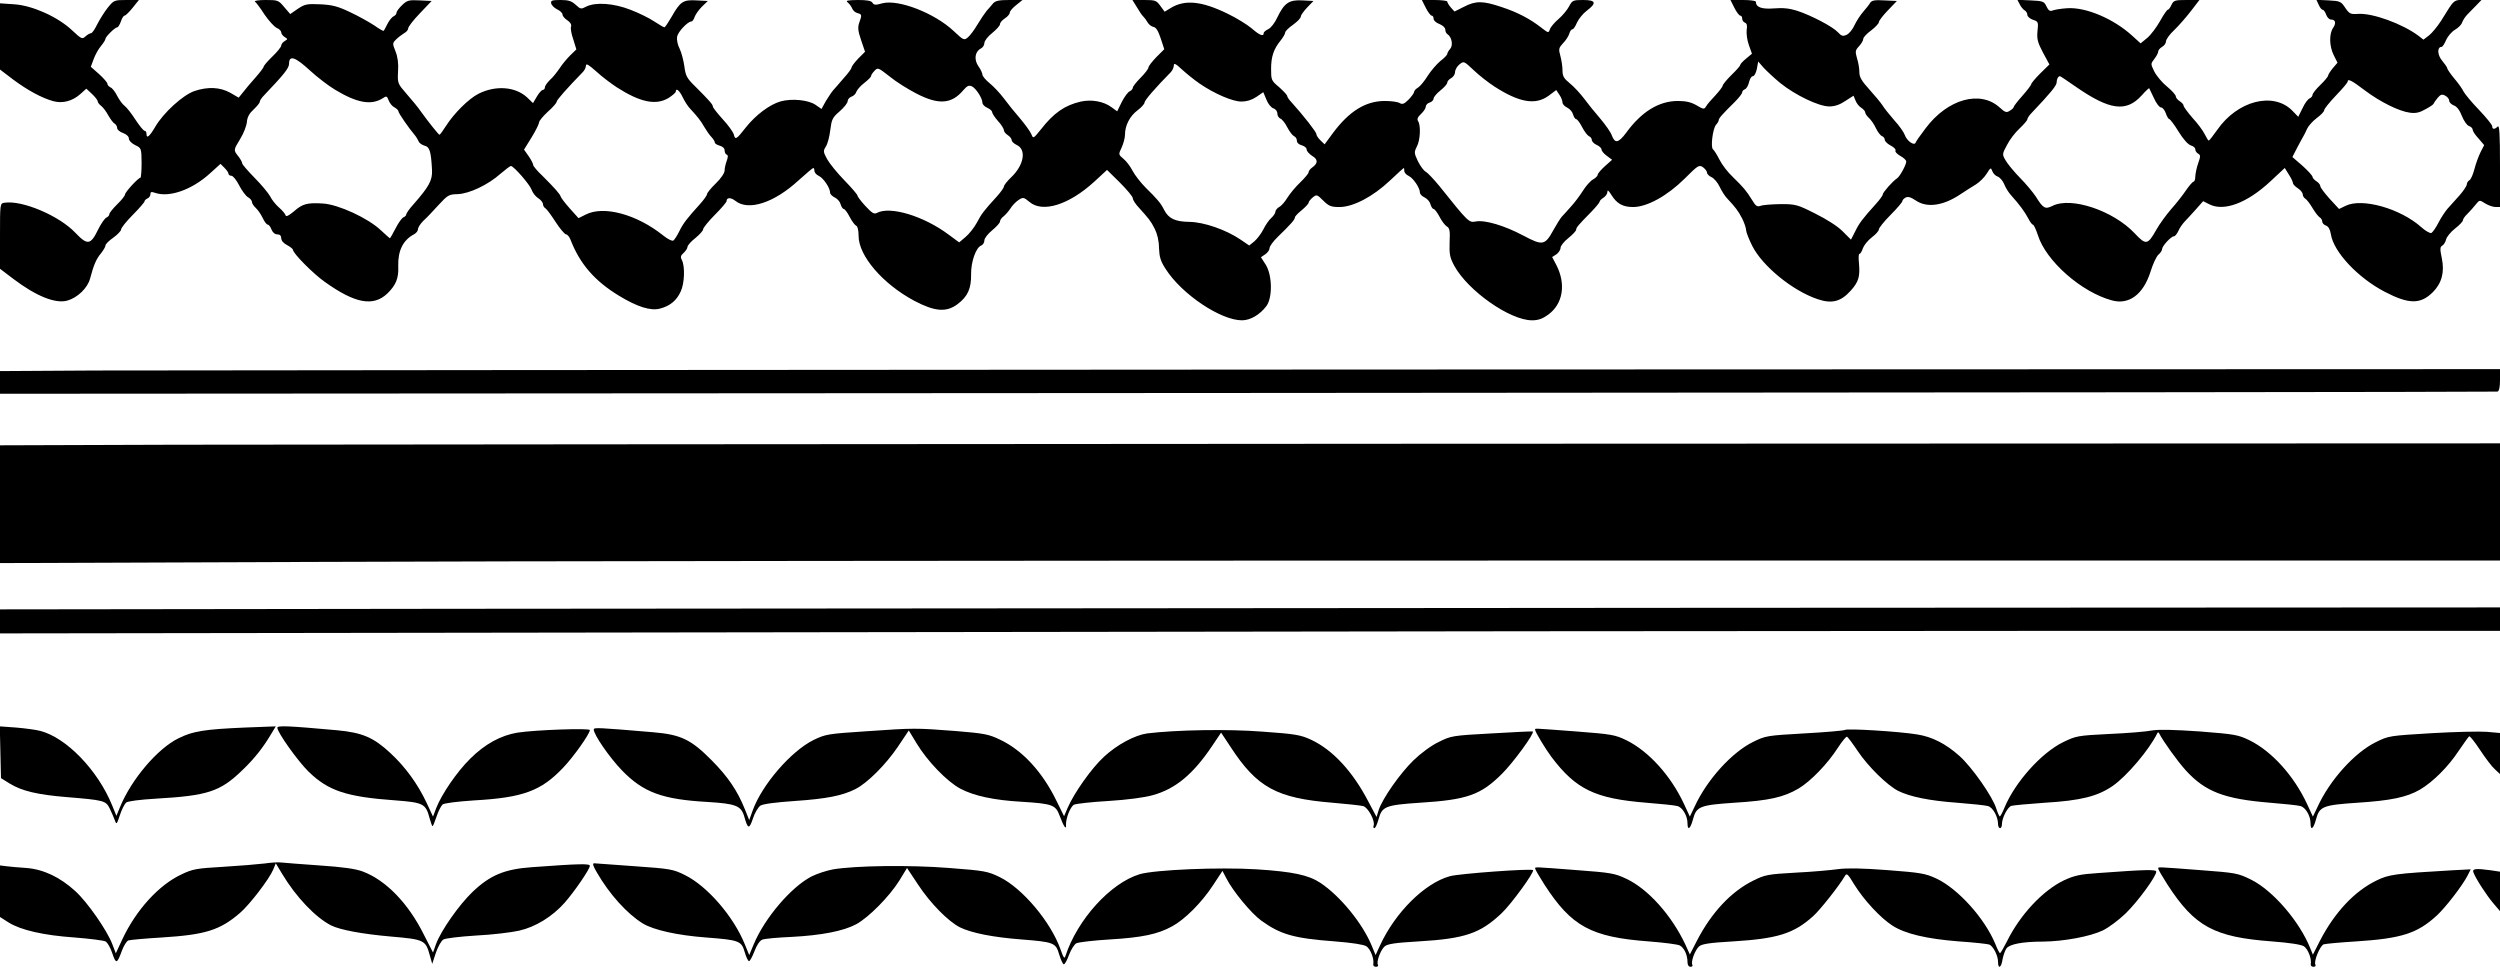 <?xml version="1.0" standalone="no"?>
<!DOCTYPE svg PUBLIC "-//W3C//DTD SVG 20010904//EN"
 "http://www.w3.org/TR/2001/REC-SVG-20010904/DTD/svg10.dtd">
<svg version="1.0" xmlns="http://www.w3.org/2000/svg"
 width="1280pt" height="496pt" viewBox="0 0 1280 496"
 preserveAspectRatio="none">

<g transform="translate(0,496) scale(0.1,-0.1)"
fill="#000000" stroke="none">
<path d="M552 4921 c-17 -21 -41 -60 -54 -85 -12 -25 -26 -46 -32 -46 -5 0
-18 -7 -28 -16 -17 -16 -21 -14 -68 30 -74 70 -204 128 -297 134 l-73 5 0
-170 0 -169 67 -51 c74 -55 147 -95 206 -111 47 -13 98 0 139 37 l30 27 29
-27 c16 -15 29 -32 29 -37 0 -6 8 -17 18 -24 9 -7 26 -29 36 -48 11 -19 25
-39 33 -43 7 -4 13 -15 13 -23 0 -8 14 -20 30 -25 18 -7 30 -18 30 -29 0 -10
14 -24 32 -33 32 -15 32 -16 33 -91 0 -42 -3 -76 -6 -76 -11 0 -79 -74 -79
-86 0 -6 -18 -29 -40 -50 -22 -22 -40 -44 -40 -50 0 -7 -7 -14 -15 -18 -8 -3
-27 -30 -42 -60 -39 -81 -55 -83 -117 -18 -82 87 -272 168 -363 154 -23 -3
-23 -5 -23 -171 l0 -167 67 -51 c119 -90 217 -129 278 -112 52 15 103 64 116
112 19 72 32 101 56 130 13 16 23 34 23 40 0 7 18 25 40 40 22 16 40 35 40 42
0 8 27 42 60 75 33 33 60 65 60 69 0 5 7 11 15 15 8 3 15 13 15 21 0 13 5 14
23 8 73 -26 190 15 283 100 l53 48 20 -20 c12 -12 21 -25 21 -31 0 -5 7 -10
15 -10 8 0 26 -22 40 -50 14 -27 34 -54 45 -60 11 -6 20 -17 20 -24 0 -7 9
-21 19 -30 11 -10 27 -33 36 -52 9 -19 20 -34 26 -34 5 0 14 -11 19 -25 6 -15
17 -25 30 -25 13 0 20 -7 20 -20 0 -12 12 -26 30 -35 17 -9 30 -20 30 -24 0
-18 104 -123 164 -165 154 -110 247 -127 319 -59 44 43 59 78 56 141 -2 78 24
132 80 162 12 6 21 18 21 26 0 9 12 28 27 43 16 14 51 51 78 81 47 51 53 55
98 56 59 2 155 47 219 104 26 22 49 40 54 40 14 0 97 -95 106 -122 5 -15 20
-34 34 -43 13 -8 24 -22 24 -30 0 -8 6 -18 13 -22 7 -4 30 -36 52 -70 22 -34
46 -62 53 -63 7 0 17 -12 23 -27 47 -123 124 -212 248 -287 93 -57 163 -79
210 -66 51 13 85 41 106 87 20 41 23 130 6 162 -8 14 -6 23 9 36 11 10 20 24
20 31 0 7 18 28 40 45 22 18 40 38 40 45 0 7 27 41 60 74 33 33 60 65 60 70 0
20 22 20 46 1 66 -52 197 -10 322 105 39 35 73 64 76 64 3 0 6 -7 6 -15 0 -9
10 -20 23 -26 23 -11 57 -61 57 -85 0 -8 11 -19 24 -25 14 -7 27 -22 30 -35 4
-13 11 -24 16 -24 5 0 19 -18 30 -40 12 -23 27 -43 34 -46 7 -3 12 -23 12 -52
0 -102 124 -246 285 -332 106 -56 165 -60 222 -17 52 39 70 80 69 152 -1 65
25 138 52 148 9 4 16 15 16 26 0 11 18 34 40 52 22 18 40 38 40 45 0 7 8 19
18 26 9 7 25 25 35 40 9 15 28 35 42 44 23 15 26 15 56 -10 67 -57 202 -15
332 104 l65 60 66 -65 c36 -36 66 -72 66 -80 0 -8 13 -29 30 -47 54 -60 61
-68 82 -109 13 -26 22 -62 22 -98 2 -47 8 -68 34 -108 83 -130 282 -263 391
-263 43 0 92 29 125 73 32 43 30 158 -3 211 l-25 39 22 15 c12 8 22 22 22 31
0 10 19 36 43 59 67 65 87 88 87 99 0 5 16 22 35 37 19 16 35 33 35 38 0 5 9
17 21 27 20 16 22 16 54 -16 28 -28 40 -33 83 -33 70 0 171 53 258 135 38 36
70 65 72 65 1 0 2 -7 2 -15 0 -9 10 -20 23 -26 23 -11 57 -61 57 -85 0 -8 11
-19 24 -25 14 -7 27 -22 30 -35 4 -13 11 -24 16 -24 5 0 19 -18 30 -39 11 -22
28 -44 37 -50 15 -8 18 -21 15 -81 -2 -61 1 -78 24 -121 70 -128 285 -279 398
-279 32 0 54 8 83 29 75 55 92 155 42 253 l-22 42 22 14 c11 8 21 23 21 33 0
10 18 33 40 50 22 18 40 37 40 43 0 11 12 25 79 93 22 23 41 46 41 50 0 5 9
14 20 21 11 7 20 20 20 30 0 11 6 7 19 -14 28 -46 59 -64 112 -64 72 0 175 57
264 145 69 69 74 72 94 59 12 -9 21 -21 21 -28 0 -7 11 -18 23 -23 13 -6 32
-28 42 -50 10 -21 27 -48 39 -60 42 -45 56 -63 76 -102 11 -22 20 -49 20 -59
0 -10 14 -46 31 -80 52 -104 207 -231 336 -274 71 -24 117 -13 167 42 42 46
50 73 44 141 -3 27 -2 49 2 49 5 0 13 13 18 29 6 16 26 41 46 56 20 15 36 33
36 41 0 7 27 41 60 74 33 33 60 65 60 70 0 5 7 13 16 18 12 7 27 3 52 -14 58
-40 142 -28 232 33 23 15 58 38 77 49 19 12 44 37 55 55 20 32 21 33 29 12 4
-12 17 -24 27 -27 11 -4 26 -21 33 -38 7 -18 23 -44 36 -58 44 -49 70 -85 87
-117 9 -18 20 -33 24 -33 5 0 16 -24 26 -54 41 -132 223 -292 379 -334 87 -24
160 30 197 145 12 40 31 80 41 89 11 9 19 22 19 29 0 15 46 65 60 65 6 0 16
12 23 27 6 15 21 36 32 48 11 11 37 40 58 63 l37 42 32 -16 c74 -38 193 6 312
117 l74 69 21 -34 c12 -18 21 -38 21 -44 0 -5 11 -17 25 -26 14 -9 25 -23 25
-31 0 -8 6 -18 13 -22 7 -4 24 -26 37 -48 13 -22 30 -44 37 -48 7 -4 13 -14
13 -22 0 -7 8 -16 19 -20 12 -4 21 -19 25 -44 14 -91 138 -223 276 -295 123
-64 183 -65 246 -2 46 46 61 103 46 174 -10 47 -9 58 2 64 8 4 17 19 20 32 3
13 24 39 46 56 22 17 40 36 40 42 0 6 10 21 23 33 12 12 31 33 42 47 20 25 20
25 50 6 16 -10 40 -18 53 -18 l22 0 0 212 c0 165 -3 209 -12 200 -16 -16 -28
-15 -28 2 0 7 -31 45 -68 84 -38 39 -73 82 -79 94 -6 13 -27 43 -47 66 -20 24
-36 48 -36 52 0 5 -12 22 -26 39 -25 29 -27 71 -3 71 5 0 15 16 23 35 9 20 29
43 46 53 16 9 33 26 36 37 4 11 16 30 28 42 12 12 32 33 46 47 l25 26 -70 0
c-78 0 -63 11 -137 -107 -18 -28 -46 -62 -61 -74 l-29 -22 -27 21 c-83 61
-232 115 -306 111 -41 -3 -46 0 -68 32 -21 32 -27 34 -85 37 l-62 3 12 -26 c6
-14 15 -25 20 -25 5 0 13 -11 18 -25 5 -14 16 -25 24 -25 24 0 28 -18 12 -42
-22 -31 -20 -96 3 -141 l19 -38 -24 -28 c-13 -16 -24 -33 -24 -38 0 -5 -18
-27 -40 -48 -22 -21 -40 -44 -40 -51 0 -7 -7 -14 -15 -18 -8 -3 -25 -25 -36
-50 l-22 -44 -32 33 c-97 96 -279 49 -382 -99 -21 -30 -41 -55 -44 -56 -3 0
-12 15 -21 33 -8 17 -36 55 -62 83 -25 29 -46 57 -46 63 0 6 -9 16 -20 23 -11
7 -20 18 -20 25 0 7 -20 29 -45 50 -25 20 -54 55 -65 77 -19 39 -19 39 0 64
11 14 20 31 20 38 0 7 9 18 20 24 11 6 20 19 20 29 0 9 19 36 43 58 23 22 61
66 85 97 l43 56 -66 0 c-60 0 -66 -2 -77 -25 -6 -14 -15 -25 -19 -25 -4 0 -22
-26 -39 -57 -18 -32 -47 -71 -66 -87 l-34 -28 -43 39 c-94 86 -236 147 -332
141 -33 -2 -67 -8 -77 -12 -12 -5 -20 0 -30 21 -12 26 -18 28 -81 31 l-68 3
12 -23 c6 -13 18 -27 25 -31 8 -4 14 -15 14 -23 0 -8 13 -20 28 -25 28 -9 29
-12 24 -58 -4 -41 1 -59 28 -110 l33 -61 -47 -46 c-25 -25 -46 -50 -46 -55 0
-4 -20 -31 -45 -59 -25 -28 -45 -54 -45 -58 0 -4 -9 -13 -20 -19 -16 -11 -24
-9 -51 16 -99 91 -267 45 -380 -106 -26 -34 -49 -67 -51 -73 -6 -19 -46 9 -56
40 -5 14 -29 48 -54 75 -24 28 -51 61 -60 76 -9 14 -39 50 -67 81 -39 43 -51
63 -51 88 0 18 -5 50 -12 71 -10 35 -9 42 10 62 12 13 22 30 22 38 0 8 18 27
40 43 22 17 40 36 40 43 0 7 21 34 46 60 l46 48 -64 3 c-50 3 -65 0 -73 -13
-5 -9 -22 -30 -36 -46 -14 -16 -34 -47 -44 -68 -9 -21 -27 -43 -40 -49 -19 -9
-27 -7 -45 13 -27 29 -136 86 -209 110 -38 12 -72 16 -118 12 -63 -5 -93 6
-93 34 0 5 -29 9 -65 9 l-65 0 20 -40 c11 -22 25 -40 30 -40 6 0 10 -7 10 -15
0 -9 6 -18 14 -21 10 -4 13 -15 9 -37 -2 -18 2 -52 11 -77 l16 -45 -30 -25
c-17 -14 -30 -28 -30 -33 0 -4 -20 -27 -45 -51 -25 -25 -45 -49 -45 -55 0 -5
-17 -27 -37 -49 -21 -22 -43 -47 -48 -57 -10 -16 -13 -15 -49 6 -28 16 -54 22
-95 22 -97 0 -186 -54 -266 -164 -39 -52 -57 -55 -73 -11 -5 15 -32 53 -58 84
-27 31 -65 78 -84 104 -19 25 -51 60 -72 77 -31 25 -38 37 -38 66 0 20 -5 53
-11 75 -10 35 -8 41 14 65 14 14 28 36 32 49 3 12 10 22 16 22 5 0 15 15 23
34 8 18 30 46 50 61 53 40 47 55 -19 55 -51 0 -55 -2 -71 -32 -9 -18 -34 -48
-55 -66 -21 -18 -41 -42 -44 -53 -6 -19 -8 -18 -43 9 -59 46 -122 79 -204 106
-95 32 -132 33 -193 1 l-48 -24 -19 21 c-10 12 -18 25 -18 30 0 4 -29 8 -65 8
l-65 0 20 -40 c11 -22 25 -40 30 -40 6 0 10 -7 10 -16 0 -9 13 -21 30 -27 17
-7 30 -19 30 -29 0 -9 5 -20 11 -23 22 -14 30 -57 14 -75 -8 -9 -15 -21 -15
-26 0 -5 -16 -22 -36 -37 -19 -16 -48 -50 -64 -75 -16 -26 -38 -53 -49 -60
-12 -7 -21 -17 -21 -23 0 -6 -13 -23 -28 -39 -23 -23 -32 -26 -47 -17 -11 6
-44 10 -75 10 -98 0 -182 -52 -266 -165 l-42 -57 -21 20 c-11 11 -21 25 -21
32 0 11 -65 94 -129 165 -12 12 -21 27 -21 32 0 4 -19 24 -41 44 -40 33 -41
37 -41 93 0 63 13 102 49 146 13 16 23 34 23 40 0 7 18 25 40 40 22 16 40 34
40 42 0 7 15 28 33 47 l32 33 -57 3 c-68 4 -93 -14 -128 -87 -12 -27 -33 -54
-46 -60 -13 -6 -24 -15 -24 -21 0 -19 -22 -10 -63 26 -23 19 -78 53 -122 74
-133 65 -219 73 -291 29 l-31 -19 -22 30 c-20 28 -27 30 -82 30 l-61 0 23 -37
c12 -21 27 -43 33 -48 6 -6 16 -19 22 -30 6 -11 20 -21 30 -23 13 -2 24 -20
37 -59 l18 -55 -41 -41 c-22 -23 -40 -46 -40 -53 0 -6 -18 -30 -40 -52 -22
-22 -40 -45 -40 -51 0 -6 -7 -14 -15 -18 -9 -3 -27 -27 -41 -54 l-24 -49 -29
21 c-40 30 -102 41 -157 29 -82 -19 -138 -57 -205 -143 -38 -47 -39 -48 -48
-25 -5 13 -31 49 -57 80 -27 31 -65 78 -84 104 -19 25 -51 60 -72 77 -21 17
-38 37 -38 45 0 7 -9 27 -20 42 -24 34 -19 75 11 91 11 5 19 18 19 29 0 10 18
34 40 51 22 18 40 38 40 45 0 8 11 21 25 30 14 9 25 22 25 29 0 8 15 25 33 39
l32 26 -67 0 c-53 0 -71 -4 -83 -17 -8 -10 -23 -27 -33 -38 -9 -11 -31 -43
-47 -70 -16 -27 -38 -57 -49 -66 -20 -17 -23 -15 -73 32 -98 92 -283 164 -366
142 -34 -10 -43 -9 -50 3 -6 10 -27 14 -75 14 -55 -1 -64 -3 -51 -13 8 -7 18
-20 22 -30 4 -11 16 -21 27 -24 23 -6 24 -9 9 -50 -8 -24 -6 -42 10 -89 l20
-59 -35 -35 c-19 -20 -34 -40 -34 -46 0 -5 -18 -30 -40 -54 -21 -25 -46 -53
-54 -62 -8 -9 -25 -35 -38 -56 l-22 -40 -30 21 c-36 25 -120 34 -179 18 -56
-16 -127 -69 -178 -133 -49 -63 -55 -66 -62 -36 -4 13 -29 48 -57 78 -27 30
-50 59 -50 64 0 11 -19 32 -92 105 -41 40 -48 53 -54 101 -4 30 -15 71 -24 90
-11 21 -16 47 -13 63 5 25 54 77 73 77 5 0 12 10 16 22 4 12 20 36 37 53 l31
30 -58 3 c-69 4 -83 -6 -128 -85 -17 -29 -33 -53 -36 -53 -4 0 -27 14 -52 30
-25 17 -80 44 -122 60 -87 34 -179 40 -227 16 -26 -14 -29 -13 -54 10 -21 19
-37 24 -77 24 -44 0 -51 -3 -48 -17 2 -10 16 -24 31 -31 15 -7 27 -19 27 -26
0 -8 11 -21 25 -30 15 -10 22 -22 19 -31 -4 -8 1 -38 11 -66 l16 -52 -32 -31
c-17 -17 -42 -47 -54 -66 -13 -19 -34 -46 -49 -59 -14 -14 -26 -30 -26 -38 0
-7 -5 -13 -10 -13 -6 0 -20 -15 -31 -34 l-20 -34 -30 29 c-60 56 -162 63 -249
19 -51 -26 -125 -100 -166 -164 -16 -25 -31 -46 -34 -46 -5 1 -57 66 -98 123
-12 18 -44 56 -70 86 -46 53 -47 54 -44 115 3 41 -2 76 -13 103 -16 40 -16 42
3 61 11 11 30 25 41 32 12 6 21 17 21 25 0 8 27 43 60 77 l60 63 -61 3 c-56 3
-65 0 -90 -24 -16 -15 -29 -33 -29 -40 0 -6 -7 -14 -14 -17 -8 -3 -23 -21 -32
-39 -9 -18 -18 -35 -20 -36 -1 -2 -23 10 -48 28 -26 17 -81 48 -124 68 -63 30
-91 37 -152 40 -68 3 -79 1 -115 -23 l-39 -27 -31 36 c-29 35 -33 36 -95 36
-36 0 -60 -4 -55 -8 6 -4 28 -33 49 -66 22 -32 50 -63 63 -69 13 -5 23 -16 23
-23 0 -7 8 -18 18 -24 16 -10 16 -10 0 -20 -10 -6 -18 -16 -18 -23 0 -7 -20
-32 -45 -56 -25 -24 -45 -48 -45 -52 0 -5 -19 -30 -42 -56 -24 -27 -53 -61
-64 -76 l-22 -27 -43 25 c-52 29 -114 32 -183 9 -59 -20 -159 -111 -201 -183
-30 -51 -45 -63 -45 -36 0 8 -4 15 -9 15 -6 0 -27 26 -48 58 -20 31 -45 63
-55 70 -10 7 -27 30 -38 51 -10 21 -26 41 -35 44 -8 4 -15 12 -15 18 0 6 -19
28 -42 49 l-43 38 14 38 c8 22 24 52 37 67 13 16 24 33 24 38 0 11 49 59 60
59 5 0 13 14 19 30 5 17 14 30 19 30 5 0 23 18 41 40 l32 40 -64 0 c-62 0 -64
-1 -95 -39z m1163 -420 c112 -68 185 -81 243 -45 21 14 23 13 32 -10 5 -14 18
-30 30 -36 11 -6 20 -15 20 -20 0 -9 53 -86 83 -121 7 -8 16 -23 20 -32 3 -9
17 -19 31 -23 26 -6 33 -29 38 -126 2 -51 -15 -83 -94 -173 -21 -23 -38 -47
-38 -53 0 -5 -7 -12 -15 -15 -8 -4 -26 -29 -40 -57 -14 -27 -27 -50 -29 -50
-1 0 -22 19 -46 41 -65 62 -217 132 -296 137 -81 5 -105 -1 -150 -41 -27 -22
-39 -28 -42 -19 -2 8 -18 26 -34 40 -17 15 -37 40 -45 57 -9 16 -44 59 -79 94
-35 36 -64 69 -64 75 0 6 -9 22 -20 36 -25 32 -25 31 10 89 17 27 32 66 34 86
2 26 13 45 35 65 17 16 31 33 31 39 0 6 10 21 23 34 104 109 127 139 127 161
0 45 31 35 106 -34 39 -36 97 -80 129 -99z m5938 15 c126 -81 208 -95 275 -47
l40 30 16 -24 c9 -13 16 -31 16 -40 0 -8 11 -20 24 -26 14 -7 27 -22 30 -35 4
-13 11 -24 16 -24 5 0 19 -18 30 -40 12 -23 27 -43 35 -47 8 -3 15 -12 15 -19
0 -8 11 -20 25 -26 14 -6 25 -17 25 -24 0 -7 12 -21 27 -32 l27 -20 -37 -33
c-20 -18 -37 -38 -37 -44 0 -6 -11 -17 -24 -24 -13 -7 -36 -33 -51 -57 -16
-25 -43 -62 -62 -82 -18 -20 -39 -44 -47 -52 -7 -8 -26 -38 -42 -67 -44 -80
-55 -82 -155 -29 -96 51 -196 81 -243 72 -35 -7 -38 -4 -186 181 -28 34 -59
67 -69 73 -11 5 -29 30 -41 54 -20 42 -20 47 -6 75 18 33 21 108 7 130 -7 11
-3 21 15 38 13 12 24 29 24 37 0 8 9 18 20 21 11 3 20 13 20 20 0 8 16 27 35
42 19 15 35 33 35 40 0 7 9 17 20 23 11 6 20 20 20 31 0 12 10 29 22 39 23 18
23 18 74 -30 28 -27 76 -64 107 -84z m-4495 -3 c120 -77 201 -94 266 -54 20
13 36 27 36 32 0 21 19 6 35 -28 10 -21 27 -48 39 -60 38 -41 53 -60 72 -93
11 -19 27 -42 37 -52 9 -10 17 -22 17 -28 0 -5 11 -12 25 -16 15 -4 25 -13 25
-24 0 -10 5 -20 11 -22 7 -2 7 -12 0 -31 -6 -16 -11 -38 -11 -50 0 -13 -19
-41 -45 -66 -25 -24 -45 -49 -45 -55 0 -6 -17 -30 -37 -52 -66 -73 -84 -96
-105 -138 -11 -23 -25 -44 -31 -48 -6 -3 -29 8 -51 26 -136 109 -306 155 -398
107 l-36 -18 -44 49 c-24 27 -45 54 -47 61 -4 14 -30 43 -93 106 -27 25 -48
51 -48 56 0 6 -10 26 -23 45 l-24 34 39 63 c21 34 38 69 38 76 0 8 20 32 45
55 25 22 45 45 45 51 0 9 56 72 134 152 9 9 16 24 16 33 0 13 14 5 53 -30 28
-26 76 -62 105 -81z m2984 19 c76 -52 169 -92 214 -92 27 0 53 8 77 24 l35 24
16 -38 c8 -21 24 -41 36 -45 11 -3 20 -15 20 -26 0 -11 7 -22 15 -26 9 -3 25
-23 36 -45 11 -21 26 -41 34 -45 8 -3 15 -13 15 -23 0 -11 10 -20 25 -24 14
-4 25 -13 25 -21 0 -9 13 -23 28 -33 31 -18 31 -38 0 -60 -10 -7 -18 -18 -18
-24 0 -6 -19 -29 -43 -52 -24 -23 -53 -58 -66 -79 -12 -20 -31 -42 -42 -47
-10 -6 -19 -17 -19 -24 0 -7 -9 -21 -21 -32 -12 -10 -30 -37 -41 -59 -11 -22
-32 -49 -46 -61 l-26 -21 -44 30 c-75 51 -188 90 -262 91 -74 1 -107 17 -130
62 -17 34 -33 53 -95 114 -25 25 -54 63 -66 85 -11 22 -32 50 -47 62 -26 22
-26 22 -9 58 9 20 17 49 17 66 0 46 24 94 64 124 20 15 36 33 36 40 0 11 55
75 135 156 8 9 15 24 15 34 0 14 10 9 43 -22 23 -21 63 -53 89 -71z m2974 2
c76 -61 196 -119 250 -119 28 0 54 9 82 28 l42 27 10 -24 c5 -14 18 -31 30
-38 11 -7 20 -18 20 -24 0 -6 9 -19 19 -28 11 -10 27 -33 36 -53 9 -19 23 -37
31 -40 8 -3 14 -11 14 -19 0 -7 14 -21 30 -29 17 -9 28 -20 25 -26 -4 -5 7
-17 24 -27 17 -9 31 -22 31 -29 0 -17 -33 -77 -47 -86 -22 -14 -73 -72 -73
-82 0 -6 -17 -29 -37 -51 -67 -74 -85 -98 -105 -140 l-21 -41 -42 42 c-25 26
-82 62 -140 91 -93 47 -102 49 -179 49 -45 -1 -91 -4 -102 -9 -18 -6 -25 -1
-44 31 -29 47 -43 63 -98 117 -24 22 -55 62 -68 88 -13 26 -28 49 -33 53 -14
8 -2 106 15 126 8 8 14 20 14 24 0 9 15 27 83 94 20 20 37 42 37 48 0 6 6 13
14 16 8 3 17 19 21 36 4 17 12 31 20 31 7 0 16 17 20 37 l7 38 28 -32 c16 -17
54 -53 86 -79z m-4424 -53 c114 -59 180 -54 240 17 19 22 28 27 44 20 21 -10
54 -61 54 -84 0 -8 11 -20 25 -26 14 -6 25 -16 25 -23 0 -6 14 -27 30 -45 17
-18 30 -40 30 -47 0 -7 9 -18 20 -25 11 -7 20 -19 20 -26 0 -7 11 -17 25 -24
52 -23 38 -104 -29 -167 -20 -19 -36 -40 -36 -46 0 -6 -17 -30 -37 -52 -65
-71 -78 -88 -102 -134 -13 -24 -39 -57 -57 -72 l-33 -28 -53 39 c-128 96 -300
148 -368 112 -15 -8 -25 -1 -59 35 -23 25 -41 49 -41 54 0 5 -30 40 -67 78
-36 37 -76 86 -88 108 -20 37 -21 42 -7 64 9 13 19 51 23 85 7 55 11 64 48 96
23 20 41 43 41 52 0 9 9 19 19 23 11 3 23 15 26 26 4 10 22 31 41 45 19 15 34
30 34 35 0 5 8 17 18 27 16 17 19 16 76 -29 33 -27 95 -66 138 -88z m5936 35
c173 -120 258 -132 337 -45 20 23 38 39 39 37 1 -1 12 -24 24 -50 12 -27 28
-48 36 -48 8 0 19 -13 25 -30 5 -16 14 -30 18 -30 4 0 26 -29 48 -65 24 -39
49 -66 63 -70 12 -3 22 -12 22 -20 0 -8 7 -18 15 -22 12 -7 12 -14 0 -48 -8
-22 -14 -52 -15 -67 0 -16 -4 -28 -9 -28 -4 0 -21 -19 -37 -42 -16 -24 -50
-68 -77 -98 -26 -30 -61 -78 -77 -107 -44 -78 -53 -79 -111 -17 -110 116 -325
188 -420 140 -38 -19 -48 -13 -86 48 -14 21 -50 65 -82 97 -31 32 -64 72 -73
89 -17 29 -17 32 8 78 13 26 42 64 64 84 22 21 40 42 40 47 0 6 10 21 23 34
95 100 127 139 127 155 0 17 8 32 17 32 2 0 38 -24 81 -54z m1479 -18 c78 -59
176 -108 232 -115 29 -4 49 0 80 18 23 12 41 25 41 28 1 3 9 16 20 29 16 19
23 21 40 12 11 -6 20 -17 20 -26 0 -8 11 -19 24 -24 15 -5 30 -25 41 -54 10
-25 26 -48 36 -51 11 -4 19 -12 19 -19 0 -7 13 -27 30 -45 l29 -34 -19 -37
c-10 -20 -24 -59 -31 -86 -7 -27 -18 -53 -26 -57 -7 -4 -13 -14 -13 -21 0 -8
-17 -33 -37 -56 -21 -23 -49 -54 -62 -69 -12 -14 -34 -47 -47 -73 -13 -25 -29
-48 -36 -51 -7 -2 -30 11 -50 29 -108 97 -305 152 -389 110 l-33 -16 -48 52
c-26 29 -48 58 -48 65 0 7 -9 18 -20 25 -11 7 -20 17 -20 23 0 5 -23 31 -51
56 l-52 45 23 45 c13 24 27 51 32 59 5 8 14 26 20 40 6 14 28 39 49 55 22 16
39 34 39 41 0 7 27 40 60 75 33 34 60 66 60 71 0 17 21 6 87 -44z"/>
<path d="M488 3063 l-488 -3 0 -58 0 -58 6388 4 c3513 2 6393 5 6399 7 9 3 13
24 13 60 l0 55 -5912 -2 c-3252 -2 -6132 -4 -6400 -5z"/>
<path d="M898 2683 l-898 -3 0 -302 0 -301 1607 6 c883 4 3763 7 6400 7 l4793
0 0 300 0 300 -5502 -2 c-3027 -2 -5907 -4 -6400 -5z"/>
<path d="M2338 1843 l-2338 -3 0 -62 0 -61 4223 6 c2322 4 5202 7 6400 7
l2177 0 0 60 0 60 -4062 -2 c-2235 -2 -5115 -4 -6400 -5z"/>
<path d="M1420 1234 c0 -24 105 -171 160 -225 101 -98 193 -129 445 -147 144
-11 155 -17 175 -93 6 -21 12 -39 15 -39 2 0 11 22 20 49 9 27 23 55 31 62 9
7 73 15 162 21 249 14 342 48 455 167 53 55 137 174 137 193 0 11 -279 1 -370
-13 -86 -14 -168 -59 -243 -134 -68 -67 -146 -182 -173 -251 l-17 -45 -33 71
c-45 96 -109 184 -186 255 -86 80 -144 104 -271 116 -254 23 -307 25 -307 13z"/>
<path d="M2 1109 l3 -133 45 -28 c62 -38 143 -57 290 -69 193 -16 202 -18 222
-59 9 -19 21 -46 26 -60 8 -23 10 -22 26 27 9 28 24 57 32 64 9 7 70 15 154
20 262 15 327 36 438 143 63 60 107 115 151 189 l23 38 -158 -6 c-206 -9 -266
-18 -340 -55 -107 -52 -241 -210 -299 -351 l-19 -46 -22 54 c-73 180 -236 348
-369 381 -22 6 -77 13 -123 17 l-83 6 3 -132z"/>
<path d="M3040 1225 c0 -27 82 -145 145 -210 109 -112 206 -148 437 -161 146
-9 173 -19 189 -76 18 -64 25 -65 44 -9 9 29 27 58 38 66 14 9 77 17 177 24
161 11 243 27 310 61 61 31 154 124 216 215 l57 85 40 -66 c55 -91 155 -195
224 -232 70 -37 172 -59 313 -67 160 -10 175 -16 196 -73 20 -54 34 -74 32
-46 -2 32 22 94 41 104 10 5 90 14 177 19 96 6 186 18 227 30 116 32 207 108
304 253 l45 67 49 -74 c135 -207 236 -262 522 -285 73 -6 143 -14 156 -17 25
-6 63 -76 54 -100 -3 -7 -1 -13 4 -13 5 0 14 20 21 45 18 66 34 73 212 85 242
15 312 40 421 149 58 58 167 207 157 216 -1 1 -96 -3 -210 -10 -201 -11 -208
-12 -272 -44 -38 -18 -92 -58 -129 -94 -68 -66 -158 -194 -178 -254 l-11 -36
-42 79 c-80 154 -182 264 -292 316 -54 25 -79 30 -250 42 -178 14 -441 9 -590
-9 -64 -9 -154 -57 -222 -120 -63 -58 -153 -185 -186 -262 l-18 -42 -38 77
c-72 149 -175 261 -290 315 -58 28 -81 32 -225 44 -207 16 -213 16 -458 -1
-199 -13 -210 -15 -272 -45 -115 -57 -263 -228 -311 -360 l-18 -50 -22 55
c-38 95 -86 166 -169 250 -107 108 -158 133 -302 145 -282 24 -303 25 -303 14z"/>
<path d="M7860 1223 c0 -10 51 -95 83 -138 126 -167 224 -214 487 -235 74 -6
145 -13 158 -17 26 -6 52 -50 52 -88 0 -40 15 -29 28 20 18 66 34 73 212 85
178 11 253 28 329 73 62 37 149 127 202 210 21 32 41 57 46 55 4 -2 29 -35 55
-74 53 -79 150 -174 206 -203 60 -30 161 -51 303 -61 73 -6 144 -13 157 -17
25 -6 52 -54 52 -93 0 -11 5 -20 10 -20 6 0 10 9 10 21 0 31 29 87 48 93 10 3
87 10 172 16 184 11 270 33 347 86 72 50 186 184 228 269 3 7 7 7 10 0 20 -40
95 -144 136 -189 100 -110 198 -147 432 -166 73 -6 142 -13 155 -17 26 -6 52
-50 52 -88 0 -40 15 -29 28 20 18 66 34 73 212 85 171 11 252 28 320 67 66 39
145 117 198 198 26 38 50 72 54 75 4 3 29 -29 56 -70 27 -41 61 -86 76 -99
l26 -24 0 105 0 105 -67 6 c-38 3 -166 0 -285 -7 -213 -13 -218 -13 -284 -46
-108 -53 -235 -193 -298 -331 l-24 -50 -31 67 c-67 143 -180 268 -294 324 -58
28 -75 31 -254 45 -132 9 -209 11 -245 5 -29 -6 -128 -14 -220 -18 -161 -8
-169 -10 -235 -42 -112 -55 -246 -205 -300 -335 -10 -25 -21 -45 -24 -45 -3 0
-11 18 -18 40 -18 60 -124 212 -189 270 -70 62 -139 98 -218 110 -92 15 -354
31 -367 23 -7 -4 -100 -12 -209 -18 -192 -11 -198 -12 -263 -44 -109 -54 -236
-194 -299 -332 l-24 -50 -31 67 c-67 143 -180 268 -294 324 -58 28 -75 31
-257 45 -230 17 -210 17 -210 8z"/>
<path d="M1355 539 c-33 -4 -128 -12 -211 -17 -137 -8 -157 -11 -215 -39 -116
-54 -233 -183 -303 -333 l-33 -71 -18 47 c-27 71 -128 216 -190 272 -78 71
-162 111 -250 118 -39 2 -85 7 -103 9 l-32 4 0 -132 0 -132 44 -28 c62 -39
179 -66 339 -77 76 -6 147 -15 157 -20 10 -5 26 -33 35 -61 19 -56 24 -55 49
13 9 25 24 49 33 53 10 3 86 10 170 15 224 14 299 37 402 126 50 43 150 174
170 222 l13 32 33 -55 c71 -118 170 -222 250 -263 46 -23 158 -44 305 -57 174
-15 179 -18 201 -98 l12 -42 19 58 c11 31 28 62 39 67 10 6 85 15 166 20 82 4
181 16 221 25 84 19 170 72 233 143 50 57 129 172 129 189 0 12 -52 11 -297
-7 -140 -10 -214 -41 -304 -127 -68 -65 -160 -196 -186 -265 l-16 -45 -47 92
c-80 161 -195 279 -313 323 -37 14 -103 23 -222 31 -93 7 -181 13 -195 15 -14
2 -52 0 -85 -5z"/>
<path d="M3056 493 c64 -111 155 -212 235 -261 56 -34 178 -61 325 -72 169
-13 180 -17 197 -75 7 -25 17 -46 22 -46 5 0 17 23 28 51 12 32 27 54 40 59
12 5 79 11 149 14 154 8 267 30 332 65 64 35 170 142 221 224 l39 64 57 -86
c62 -94 153 -187 214 -218 59 -29 170 -51 315 -62 166 -13 176 -17 193 -77 8
-26 18 -48 23 -50 5 -2 17 19 27 47 10 27 27 54 37 60 11 6 89 15 172 20 167
10 246 27 319 67 65 35 152 122 210 211 l48 73 20 -38 c32 -64 127 -179 178
-216 100 -72 166 -91 378 -107 88 -7 147 -16 161 -25 21 -14 41 -65 35 -93 -1
-6 5 -12 14 -12 9 0 13 5 10 10 -9 15 13 75 34 94 14 13 53 19 174 26 238 14
316 41 425 144 49 46 170 212 161 221 -9 9 -379 -18 -425 -31 -129 -35 -280
-185 -358 -354 l-23 -50 -21 51 c-48 114 -161 252 -262 319 -61 40 -140 57
-325 69 -191 12 -522 -2 -600 -25 -149 -45 -319 -232 -380 -419 -5 -16 -10 -9
-25 34 -50 141 -195 313 -311 370 -62 30 -76 33 -260 47 -202 16 -477 12 -593
-7 -33 -6 -82 -22 -110 -36 -104 -53 -241 -213 -297 -348 l-23 -55 -22 54
c-58 144 -193 299 -306 355 -62 31 -75 33 -259 46 -107 8 -200 15 -207 15 -10
0 -5 -15 14 -47z"/>
<path d="M7860 513 c0 -5 22 -42 48 -83 138 -213 238 -268 533 -290 77 -6 150
-15 160 -21 22 -12 39 -48 39 -85 0 -15 6 -24 16 -24 8 0 12 5 9 10 -9 15 13
75 34 94 14 13 53 19 174 26 228 14 311 40 410 129 36 32 133 155 163 206 9
16 15 11 48 -44 49 -79 133 -170 195 -210 65 -42 175 -68 340 -81 77 -5 147
-13 156 -16 20 -8 45 -56 45 -89 0 -39 17 -30 23 13 4 21 13 46 20 56 16 22
82 35 188 35 105 1 240 26 305 57 29 14 82 53 117 87 62 60 157 190 157 214 0
12 -52 11 -297 -7 -93 -6 -123 -13 -175 -37 -109 -52 -226 -177 -294 -316 -16
-31 -31 -57 -34 -57 -3 0 -14 21 -24 47 -54 131 -191 283 -302 335 -56 26 -80
30 -250 43 -131 10 -207 11 -253 5 -36 -5 -134 -14 -218 -18 -142 -8 -156 -11
-215 -40 -115 -57 -214 -163 -289 -307 l-37 -72 -23 51 c-70 149 -191 285
-303 337 -59 28 -80 31 -253 44 -222 17 -213 17 -213 8z"/>
<path d="M11050 513 c0 -5 22 -42 48 -83 139 -214 238 -268 534 -290 91 -7
150 -16 164 -25 21 -14 41 -65 35 -92 -1 -7 5 -13 14 -13 9 0 13 5 10 11 -10
16 23 96 42 104 10 3 85 10 167 15 232 15 313 41 413 133 46 43 130 152 157
204 l16 32 -97 -5 c-293 -17 -322 -21 -387 -53 -112 -55 -212 -162 -287 -306
l-37 -73 -13 32 c-55 138 -191 296 -303 352 -69 34 -78 35 -261 49 -224 17
-215 17 -215 8z"/>
<path d="M12664 493 c12 -32 67 -117 102 -158 l34 -40 0 101 0 101 -46 7 c-80
11 -97 8 -90 -11z"/>
</g>
</svg>
